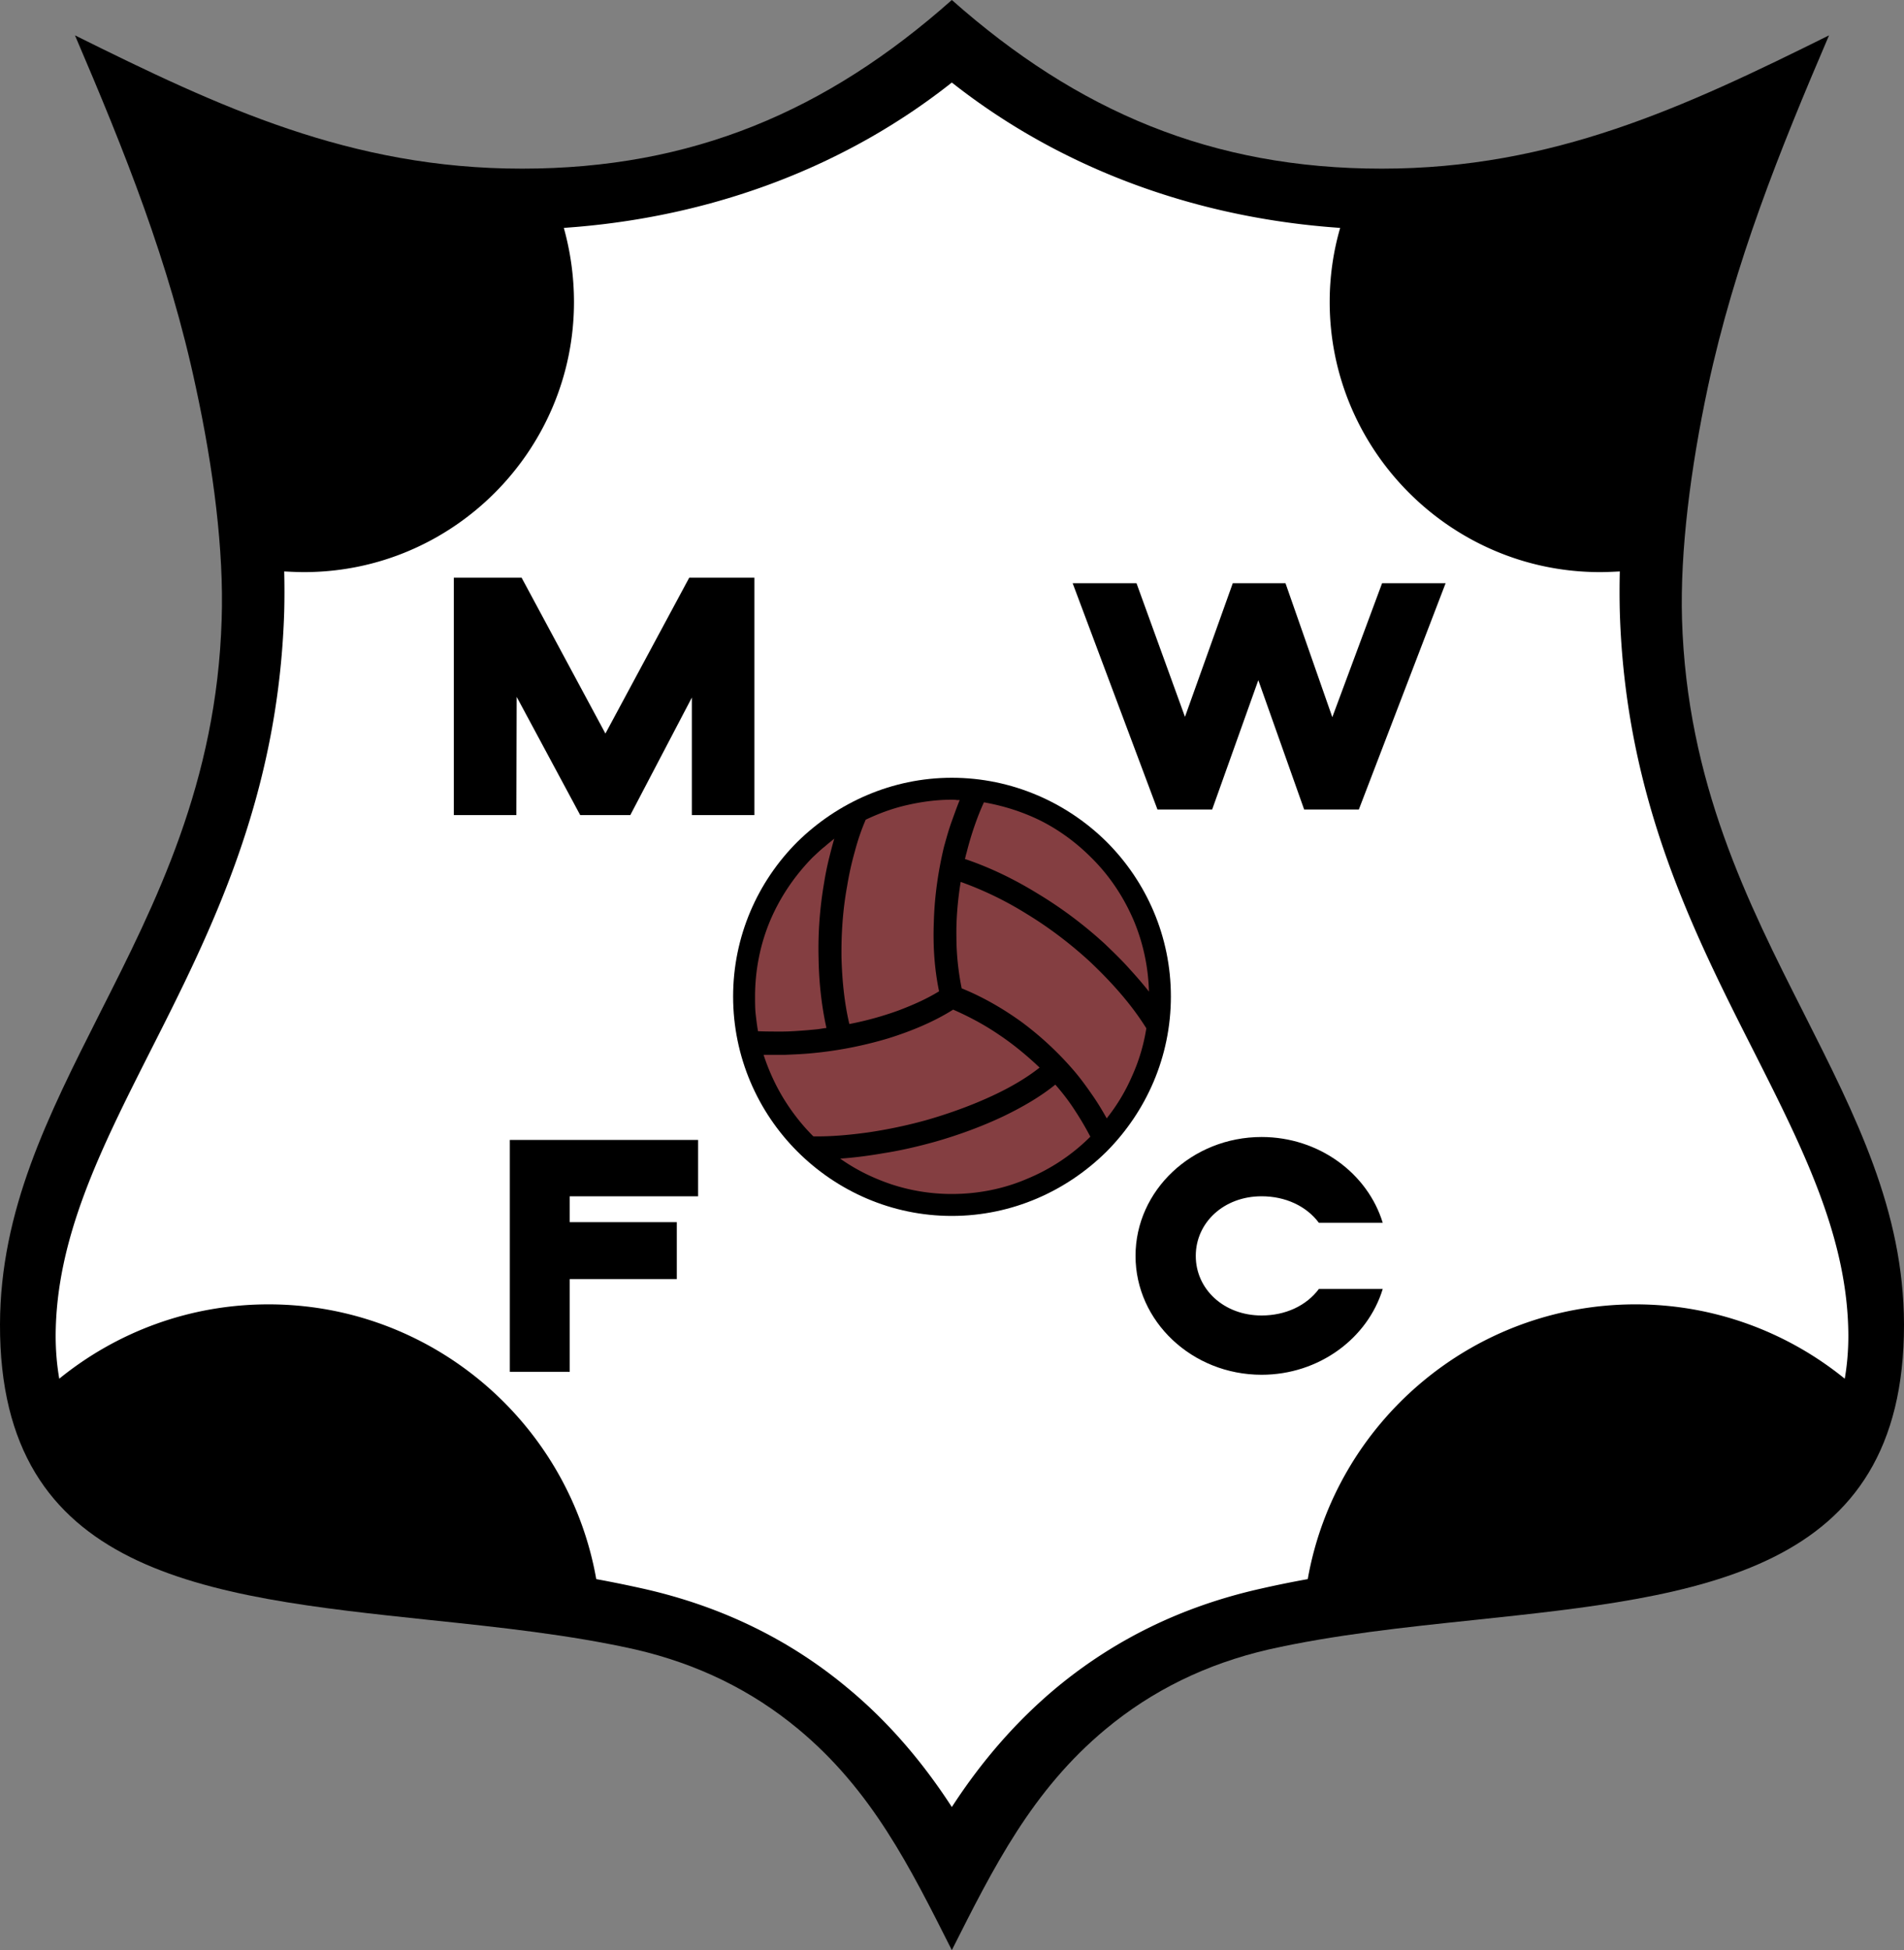 <svg xmlns="http://www.w3.org/2000/svg" fill-rule="evenodd" viewBox="18 162.33 573.59 587.4"><rect x="18" y="162.33" width="573.59" height="587.4" fill="#808080" stroke="none"/><path d="M304.746 749.73c-12.625-25.055-24.067-48.136-46.262-66.583-14.007-11.638-30.282-19.628-49.023-23.968-19.729-4.44-41.134-6.707-61.848-8.877C79.552 643.1 17.803 636.59 18 561.23c.1-34.328 14.401-62.637 30.085-93.708 16.769-33.144 35.215-69.443 36.694-118.665.69-20.616-2.465-45.374-7.792-69.936-7.99-37.582-21.405-70.922-36.398-105.939 43.5 21.602 83.055 40.147 134.643 40.147 51.195 0 91.735-17.262 129.514-50.8 37.878 33.538 78.32 50.8 129.516 50.8 51.587 0 91.241-18.545 134.742-40.147-14.995 35.017-28.409 68.357-36.498 105.939-5.229 24.562-8.383 49.32-7.792 69.936 1.479 49.222 19.924 85.521 36.693 118.665 15.686 31.071 30.086 59.38 30.186 93.708.098 75.36-61.552 81.87-129.615 89.072-20.713 2.17-42.12 4.437-61.846 8.877-18.743 4.34-35.018 12.33-49.026 23.968-22.192 18.447-33.733 41.528-46.36 66.583" style="stroke:none;fill:#000"/><path d="M304.746 706.624c9.076-14.008 19.63-26.04 31.467-35.904 17.36-14.402 37.681-24.464 61.254-29.79a312 312 0 0 1 14.5-2.958c8.287-46.953 49.419-82.759 98.739-82.759 23.771 0 45.77 8.383 63.031 22.391.691-3.948 1.086-8.287 1.086-12.922-.098-29.396-13.515-56.028-28.211-85.127-18.546-36.595-38.965-76.741-40.639-132.967a248 248 0 0 1 0-12.133c-1.975.099-3.947.197-6.018.197-44.782 0-81.379-36.595-81.379-81.377 0-7.694 1.087-15.19 3.157-22.293a613 613 0 0 1-3.748-.295c-42.12-3.552-81.379-18.348-113.239-43.501-31.762 25.153-71.02 39.949-113.14 43.501-1.282.098-2.465.197-3.748.295a83.3 83.3 0 0 1 3.058 22.293c0 44.782-36.497 81.377-81.279 81.377-2.072 0-4.045-.098-6.017-.197q.149 6.216 0 12.133c-1.776 56.226-22.096 96.372-40.64 132.967-14.698 29.099-28.113 55.731-28.211 85.127 0 4.635.395 8.974 1.085 12.922 17.262-14.008 39.16-22.391 63.03-22.391 49.321 0 90.453 35.806 98.74 82.759q7.25 1.33 14.5 2.958c23.476 5.326 43.895 15.388 61.157 29.79 11.935 9.864 22.391 21.896 31.465 35.904" style="stroke:none;fill:#fff"/><path d="M171.583 575.532v-69.838h56.718v16.966h-38.667v7.793h32.255v17.163h-32.255v27.916zM366.693 406.167l-25.548-68.16h19.233l14.6 40.245 14.4-40.245h15.884l14.104 40.343 14.992-40.343h19.137l-26.14 68.16h-16.471l-13.81-38.963-13.909 38.963zM154.715 407.844V336.33h20.419l25.252 46.952 25.251-46.952h19.63v71.514h-18.84v-35.412l-18.545 35.412H192.79l-19.136-35.61-.098 35.61zM398.059 504.806c17.263 0 31.959 10.95 36.497 25.845h-19.234c-3.748-5.031-10.06-7.991-17.263-7.991-11.343 0-19.826 7.893-19.826 17.953 0 10.062 8.483 17.953 19.826 17.953 7.203 0 13.515-2.96 17.263-7.991h19.234c-4.538 14.895-19.234 25.844-36.497 25.844-20.912 0-37.975-16.077-37.975-35.806s17.063-35.807 37.975-35.807M304.746 396.599c18.15 0 34.721 7.496 46.657 19.333 11.935 11.935 19.333 28.408 19.333 46.558s-7.398 34.623-19.333 46.657c-12.035 11.936-28.507 19.432-46.657 19.432-18.05 0-34.524-7.397-46.557-19.432-11.936-11.935-19.334-28.507-19.334-46.657s7.398-34.623 19.334-46.558c12.033-11.837 28.507-19.333 46.557-19.333" style="stroke:none;fill:#000"/><path d="M364.127 461.011c-.195-7.496-1.774-14.697-4.535-21.306-3.059-7.201-7.399-13.711-12.925-19.137-4.34-4.339-9.37-8.088-14.992-10.949-5.327-2.663-11.148-4.537-17.262-5.622-1.086 2.367-1.972 4.635-2.86 7.2a94 94 0 0 0-2.368 7.99c-.197.592-.295 1.184-.493 1.875 7.594 2.565 14.894 6.115 21.8 10.357 7.397 4.439 14.302 9.666 20.416 15.288 2.567 2.467 5.13 4.933 7.399 7.497 2.071 2.27 4.046 4.538 5.82 6.807M351.403 499.185a56.5 56.5 0 0 0 7.594-12.626 56 56 0 0 0 4.341-14.5c-2.17-3.453-4.635-6.806-7.594-10.259-2.861-3.355-6.117-6.707-9.569-9.963-5.721-5.228-12.032-10.062-18.84-14.204a103 103 0 0 0-19.925-9.667c-.888 5.524-1.381 11.146-1.283 16.571 0 5.327.593 10.556 1.578 15.488 6.313 2.564 12.33 6.017 17.952 10.06a96.6 96.6 0 0 1 15.488 14.304c2.071 2.366 3.947 4.931 5.72 7.496 1.678 2.368 3.157 4.834 4.538 7.3M271.111 511.317c4.734 3.355 9.962 5.918 15.585 7.792a58 58 0 0 0 18.05 2.861c7.99 0 15.686-1.577 22.589-4.536 7.2-2.96 13.711-7.3 19.137-12.726a91 91 0 0 0-4.637-7.891c-1.776-2.762-3.749-5.327-5.919-7.792-4.241 3.452-9.568 6.609-15.484 9.469-6.414 3.059-13.614 5.721-20.913 7.792-5.031 1.381-10.062 2.566-15.092 3.354-4.538.79-8.976 1.383-13.316 1.677M248.029 480.049c1.479 4.536 3.452 8.877 5.82 12.823 2.564 4.241 5.622 8.187 9.074 11.64l.099.097c5.129.099 10.752-.394 16.473-1.183 6.017-.888 12.132-2.17 18.05-3.847 6.808-1.973 13.515-4.439 19.432-7.2 5.526-2.565 10.358-5.426 14.206-8.484-3.848-3.65-7.891-7.002-12.33-9.962-4.34-2.959-8.978-5.426-13.711-7.497-5.623 3.55-12.331 6.411-19.63 8.679a118.6 118.6 0 0 1-23.871 4.538c-2.367.199-4.735.296-7.102.396zM269.335 414.946c-.986.789-1.973 1.578-2.861 2.368-1.282.985-2.466 2.169-3.649 3.254-5.426 5.524-9.864 12.034-12.923 19.334-2.86 6.904-4.438 14.598-4.438 22.588 0 1.874 0 3.65.197 5.425.198 1.678.395 3.355.691 5.03 2.367.1 4.734.1 7.102.1 2.465 0 5.03-.198 7.595-.395 1.085-.097 2.17-.197 3.157-.295.888-.1 1.874-.296 2.761-.395-1.479-6.707-2.268-13.81-2.367-21.108-.198-7.597.395-15.29 1.677-22.688a87 87 0 0 1 1.48-7.3c.493-1.972.986-3.945 1.578-5.918M304.746 403.208c-4.439 0-8.975.591-13.316 1.578-4.438.986-8.68 2.564-12.626 4.439q-1.923 4.438-3.255 9.469a93 93 0 0 0-2.367 10.653c-1.283 7.003-1.776 14.303-1.677 21.505.197 6.903.888 13.711 2.367 19.923a97.4 97.4 0 0 0 14.697-4.042c4.44-1.678 8.681-3.551 12.33-5.82-1.38-6.609-1.874-13.711-1.577-20.913.197-7.496 1.282-15.19 3.057-22.588.69-2.466 1.381-5.031 2.269-7.497.788-2.17 1.578-4.438 2.466-6.608h-.888c-.493-.099-.987-.099-1.48-.099" style="stroke:none;fill:#843e41"/></svg>